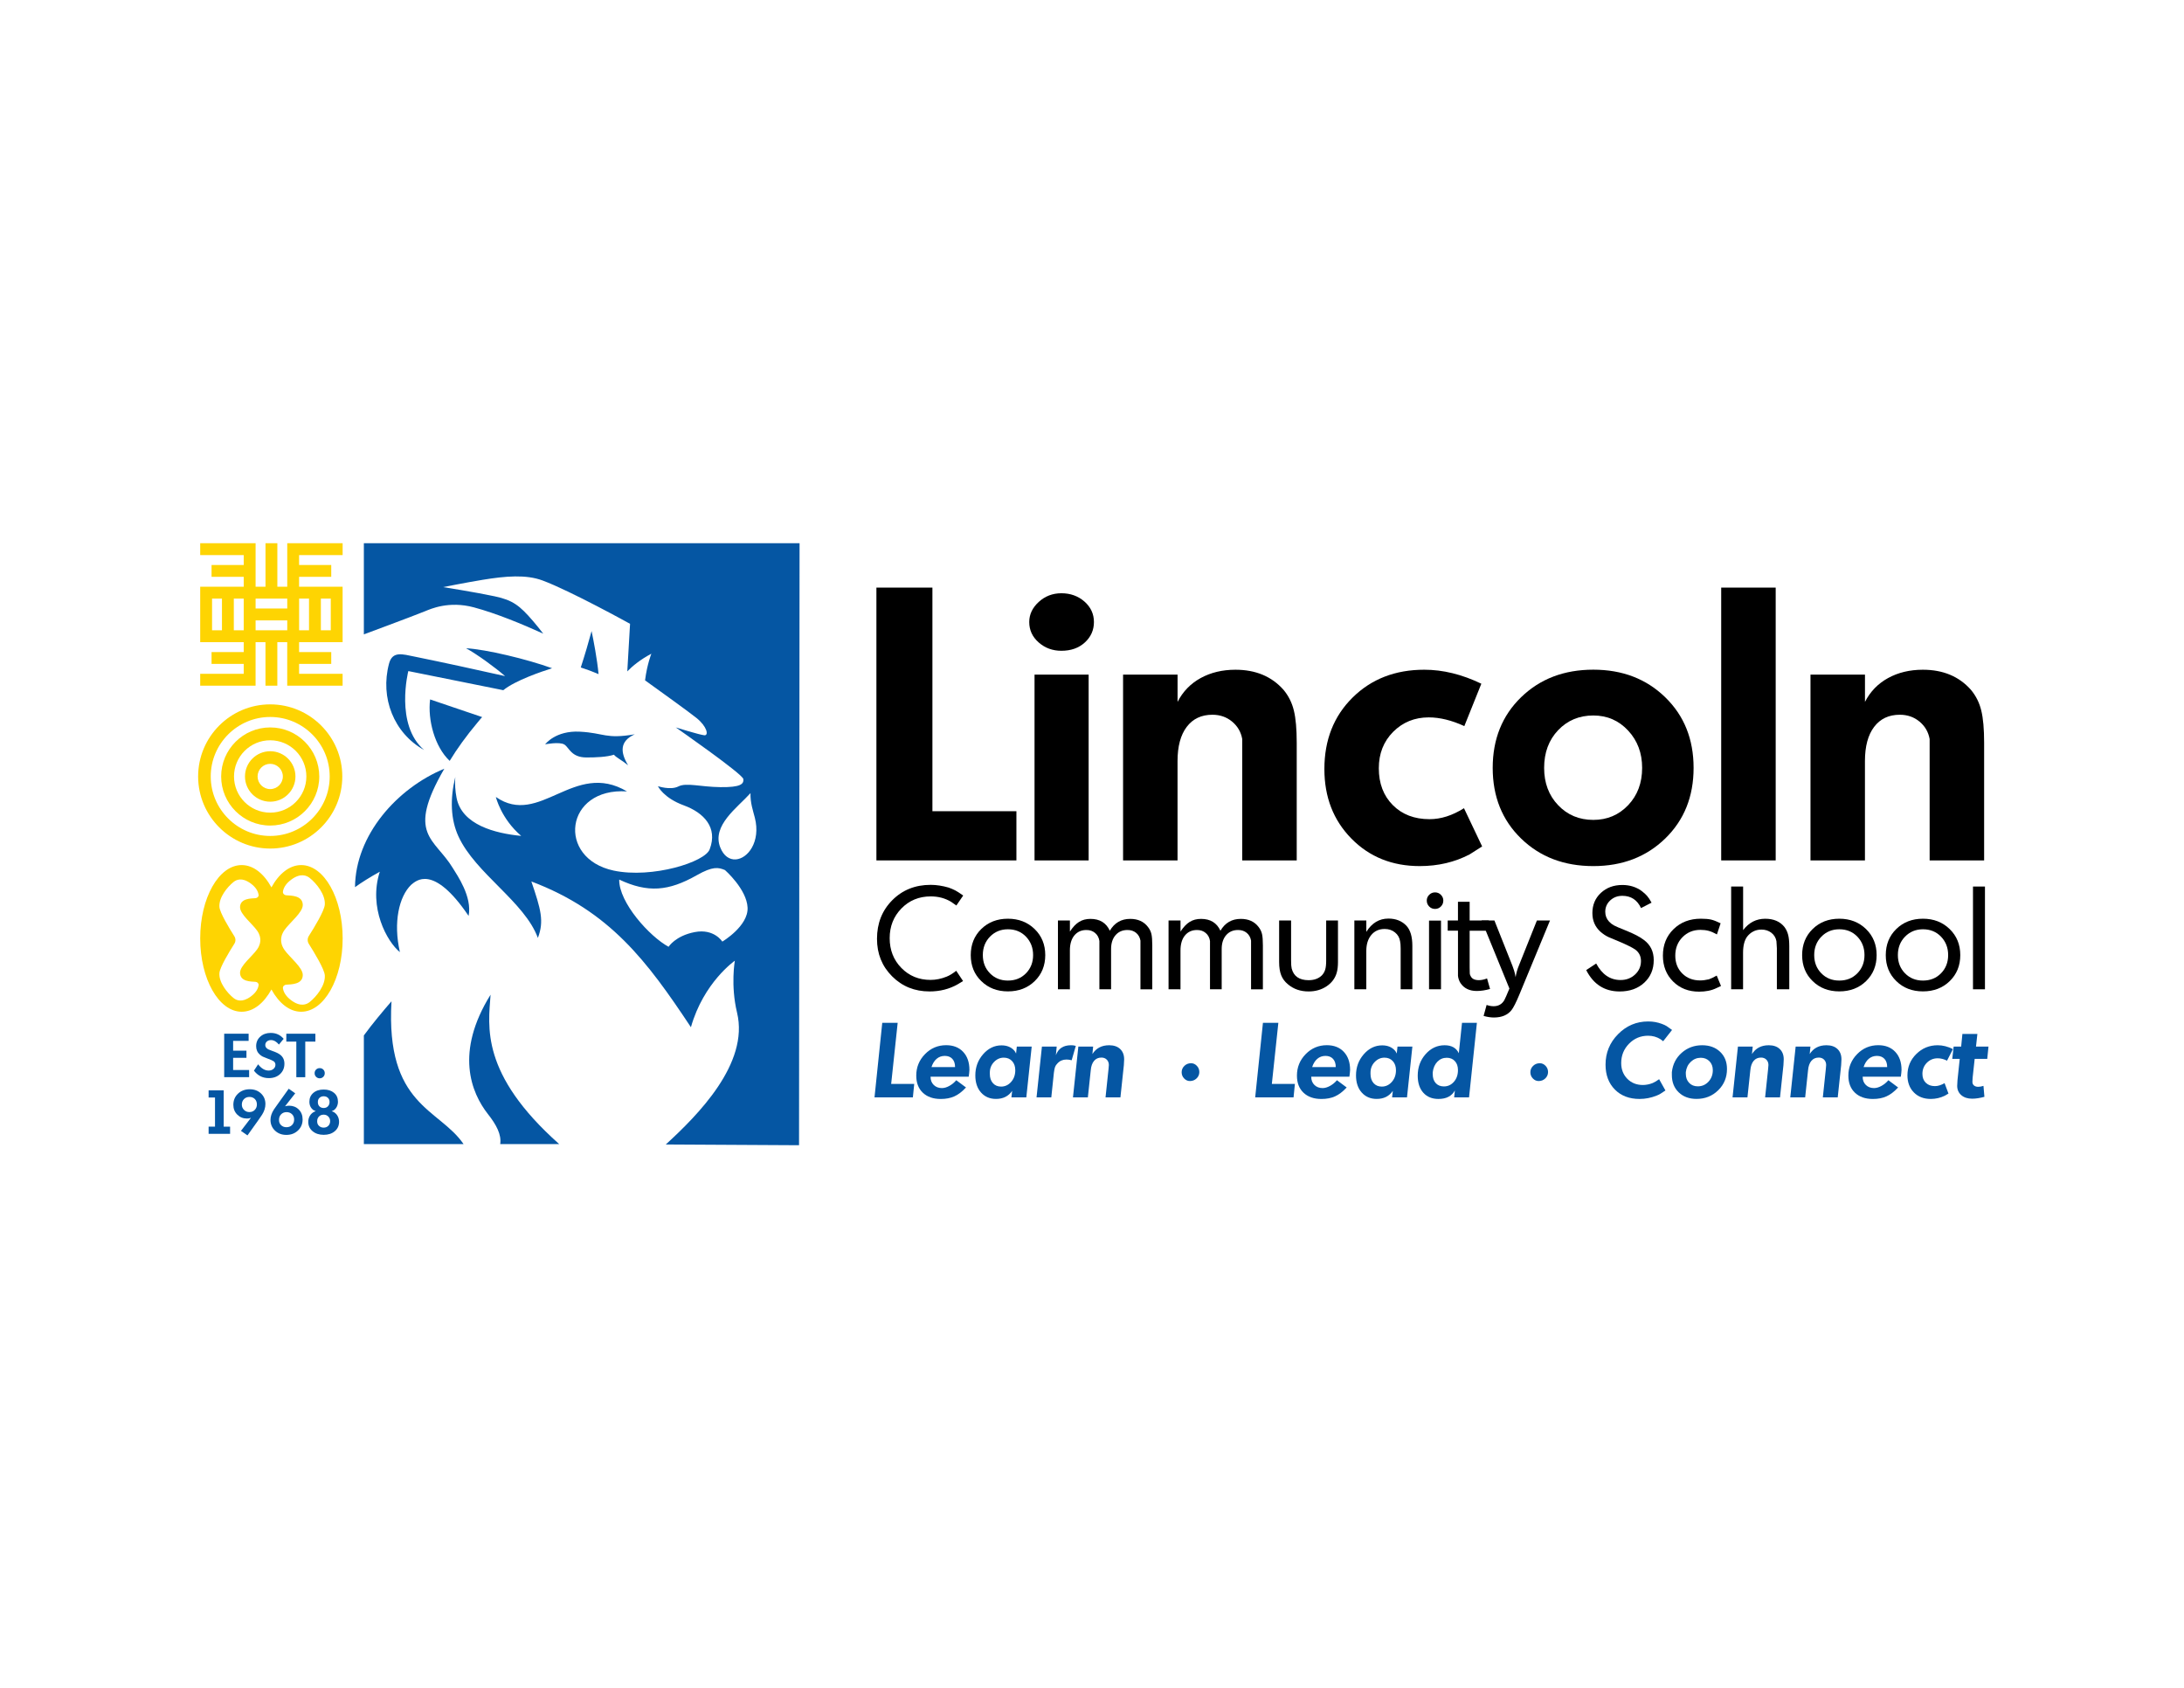 <?xml version="1.0" encoding="utf-8"?>
<!-- Generator: Adobe Illustrator 26.3.1, SVG Export Plug-In . SVG Version: 6.00 Build 0)  -->
<svg version="1.1" id="Layer_1" xmlns="http://www.w3.org/2000/svg" xmlns:xlink="http://www.w3.org/1999/xlink" x="0px" y="0px"
	 viewBox="0 0 792 612" style="enable-background:new 0 0 792 612;" xml:space="preserve">
<style type="text/css">
	.st0{fill:#0556A3;}
	.st1{fill:#FED402;}
</style>
<g>
	<g>
		<g>
			<g>
				<g>
					<path class="st0" d="M141.08,240.61c-3.31,12.41,1.75,25.24,12.7,31.32c-10.66-9.16-5.71-28.6-5.71-28.6l34.44,6.93
						c4.39-3.57,14.06-6.82,17.7-7.96c-9.02-3.28-23.99-6.86-31.2-7.25c4.13,2.27,10.61,7.01,14.15,10.1
						c-10.91-2.44-21.84-4.83-32.78-7.06C145.94,237.19,142.32,235.97,141.08,240.61z"/>
					<path class="st0" d="M197.69,269.89c0,0,5.23-1.03,6.98,0.08c1.74,1.11,2.46,4.68,8.01,4.68c3.43,0,7.35-0.15,9.97-1
						c0.69,0.96,2.79,1.92,5.12,3.83c-2.78-4.6-3.18-8.7,2.42-11.23c-10.62,1.82-11.02-0.48-19.9-0.95
						C201.42,264.82,197.69,269.89,197.69,269.89z"/>
					<path class="st0" d="M163.07,275.89c2.69-4.43,6.03-9.06,10.09-13.9c1-1.28,1.69-1.98,1.69-1.98l-18.88-6.4
						C155.05,260.95,157.62,270.78,163.07,275.89z"/>
					<path class="st0" d="M210.61,242.02c2.15,0.69,4.29,1.49,6.45,2.41c-0.52-5.51-1.82-12.21-2.53-15.61
						C213.53,232.59,212.01,237.74,210.61,242.02z"/>
				</g>
			</g>
		</g>
		<g>
			<path class="st1" d="M124.25,201.27v-4.3h-15.78h-4.3v4.3v11.48h-3.59v-15.78h-4.3v15.78h-3.59v-11.48v-4.3h-4.3H72.6v4.3h15.78
				v3.59H76.72v4.3h11.66v3.59H72.6v20.09h15.78v3.59H76.72v4.3h11.66v3.59H72.6v4.3h15.78h4.3v-4.3v-11.48h3.59v15.78h4.3v-15.78
				h3.59v11.48v4.3h4.3h15.78v-4.3h-15.78v-3.59h11.66v-4.3h-11.66v-3.59h15.78v-20.09h-15.78v-3.59h11.66v-4.3h-11.66v-3.59H124.25
				z M104.17,217.06v3.59H92.69v-3.59H104.17z M80.49,228.54H76.9v-11.48h3.59V228.54z M84.79,228.54v-11.48h3.59v11.48H84.79z
				 M100.58,228.54h-7.89v-3.59h11.48v3.59H100.58z M116.36,217.06h3.59v11.48h-3.59V217.06z M112.06,217.06v11.48h-3.59v-11.48
				H112.06z"/>
			<g>
				<path class="st1" d="M97.99,272.39c-5.04,0-9.15,4.1-9.15,9.15c0,5.04,4.1,9.15,9.15,9.15c5.04,0,9.15-4.1,9.15-9.15
					C107.14,276.5,103.03,272.39,97.99,272.39z M102.57,281.54c0,2.53-2.06,4.58-4.58,4.58s-4.58-2.06-4.58-4.58
					c0-2.53,2.06-4.58,4.58-4.58S102.57,279.02,102.57,281.54z"/>
				<path class="st1" d="M97.99,263.76c-9.81,0-17.79,7.98-17.79,17.79c0,9.81,7.98,17.79,17.79,17.79s17.79-7.98,17.79-17.79
					C115.77,271.73,107.79,263.76,97.99,263.76z M111.1,281.54c0,7.23-5.88,13.12-13.12,13.12s-13.12-5.88-13.12-13.12
					c0-7.23,5.88-13.12,13.12-13.12S111.1,274.31,111.1,281.54z"/>
				<path class="st1" d="M97.99,255.4c-14.41,0-26.14,11.73-26.14,26.14c0,14.41,11.73,26.14,26.14,26.14s26.14-11.73,26.14-26.14
					C124.13,267.13,112.4,255.4,97.99,255.4z M119.56,281.54c0,11.89-9.68,21.57-21.57,21.57s-21.57-9.68-21.57-21.57
					c0-11.89,9.68-21.57,21.57-21.57S119.56,269.65,119.56,281.54z"/>
			</g>
			<g>
				<path class="st1" d="M109.22,313.67c-4.23,0-8.06,3.11-10.79,8.08c-2.73-4.98-6.56-8.08-10.79-8.08
					c-8.31,0-15.04,11.91-15.04,26.59c0,14.68,6.73,26.59,15.04,26.59c4.24,0,8.05-3.1,10.79-8.07c2.74,4.97,6.55,8.07,10.79,8.07
					c8.31,0,15.04-11.91,15.04-26.59C124.25,325.58,117.52,313.67,109.22,313.67z M92.65,356.01c0.69,0.05,1.19,0.57,1.13,1.17
					c-0.12,1.02-0.7,2.59-2.87,4.17c-3.15,2.31-5.2,1.34-6.19,0.55c-2.33-1.87-5.39-5.67-5.15-9.05c0.13-2.09,3.52-7.67,5.4-10.63
					c0.55-0.86,0.55-1.89,0-2.76c-1.87-2.94-5.26-8.54-5.4-10.63c-0.24-3.39,2.82-7.19,5.15-9.05c0.99-0.79,3.04-1.76,6.19,0.55
					c2.16,1.58,2.74,3.16,2.87,4.17c0.06,0.59-0.43,1.11-1.13,1.17c-1.65,0.12-5.55,0.04-5.6,3.25c-0.04,2.59,4.43,5.99,6.21,8.55
					c1.02,1.45,1.16,2.71,1.14,3.37c0.02,0.66-0.12,1.92-1.14,3.37c-1.78,2.56-6.26,5.96-6.21,8.55
					C87.1,355.98,91,355.89,92.65,356.01z M112.29,363.34c-1.06,0.84-3.25,1.88-6.62-0.59c-2.31-1.69-2.93-3.37-3.07-4.46
					c-0.07-0.63,0.46-1.19,1.21-1.25c1.76-0.13,5.93-0.04,5.99-3.48c0.04-2.77-4.74-6.4-6.64-9.13c-1.08-1.55-1.24-2.89-1.22-3.6
					c-0.02-0.71,0.13-2.05,1.22-3.6c1.9-2.73,6.68-6.37,6.64-9.13c-0.06-3.44-4.23-3.34-5.99-3.48c-0.74-0.06-1.27-0.61-1.21-1.25
					c0.13-1.09,0.75-2.77,3.07-4.46c3.36-2.47,5.55-1.43,6.62-0.59c2.49,1.99,5.75,6.06,5.5,9.67c-0.14,2.23-3.76,8.21-5.77,11.35
					c-0.59,0.93-0.59,2.03,0,2.95c2,3.16,5.62,9.13,5.77,11.35C118.04,357.29,114.78,361.35,112.29,363.34z"/>
			</g>
		</g>
		<path class="st0" d="M161.13,278.73c-17.23,7.12-32.24,24.11-32.39,42.95c2.34-1.68,5.29-3.55,8.99-5.6
			c-4.21,13.02,2.65,25.44,7.29,29.15c-2.47-10.76-0.32-20.17,4.09-24.42c1.65-1.29,7.88-7.82,20.82,11.29
			c1.39-6.94-4.18-14.8-5.71-17.33C157.58,303.79,147.17,302.79,161.13,278.73z"/>
		<path class="st0" d="M131.95,196.97v33.05c0,0,17.6-6.52,22.21-8.4c2.06-0.84,8.61-3.81,17.64-1.41
			c8.13,2.17,17.65,6.12,25.2,9.55c-1.26-1.64-2.51-3.19-3.72-4.6c-4.85-5.62-7.31-7.54-13.88-8.94c-7.3-1.55-18.72-3.34-18.72-3.34
			s8.38-1.67,14.37-2.65c8.36-1.37,15.74-1.97,21.68,0.24c10.22,3.8,31.75,15.72,31.75,15.72l-1,17.25
			c1.83-1.89,4.65-4.25,8.73-6.41c0,0-1.54,3.75-2.29,9.66c5.75,4.13,16,11.51,18.67,13.66c3.78,3.03,4.55,6.42,2.8,6.25
			c-1.75-0.17-10.33-2.84-10.33-2.84s24.33,16.93,24.51,18.73c0.18,1.8-0.96,3.01-8.32,2.92c-7.35-0.09-12.34-1.72-15.23-0.26
			c-2.89,1.46-7.44-0.09-7.44-0.09s1.99,4.25,9.37,6.95c7.38,2.7,12.36,8.09,9.44,15.84c-1.46,4.69-20.92,10.78-34.85,7.82
			c-20.81-4.43-17.72-30.2,4.82-28.71c-19.21-11.42-31.6,13.08-47.54,2.02c0,0,1.86,7.86,9.19,14.11
			c-9.49-0.91-21.51-4.01-23.44-13.78c-0.52-2.63-0.64-5.16-0.47-7.57c-1.95,8.03-1.67,15.39,1.14,21.51
			c6.17,13.46,24.03,23.75,28.81,36.83c2.33-6.11,1.08-10.35-2.36-20.47c28.43,10.76,41.9,28.79,57.86,52.85
			c4.61-16.28,15.93-24.12,15.93-24.12s-1.6,8.9,0.8,18.84c4.45,18.46-14.24,37.16-25.84,47.8l48.32,0.27l0.19-218.28H131.95z
			 M261.94,341.42c0,0-2.98-4.81-10.01-3.45c-7.03,1.36-9.48,5.33-9.48,5.33c-6.88-3.72-18.04-16.06-17.9-24.37
			c10.4,4.88,17.9,4.23,28.17-1.6c5.75-3.26,7.79-2.86,10.18-1.85c0,0,7.88,6.9,8.2,13.6C271.43,335.78,261.94,341.42,261.94,341.42
			z M272.68,307.32c-2.91,5.17-8.98,6.31-11.49-0.06c-3.13-7.93,6.2-14.38,10.97-19.68c-0.1,3.53,0.89,6.24,1.57,8.91
			C274.85,300.87,274.19,304.64,272.68,307.32z"/>
		<g>
			<path class="st0" d="M81.3,390.59v-15.77h8.86v2.6h-5.62v3.54h4.83v2.6h-4.83v4.42h5.8v2.6H81.3z"/>
			<path class="st0" d="M92.09,388.21l1.51-2.3c1.18,1.52,2.45,2.27,3.82,2.27c0.7,0,1.28-0.2,1.75-0.6c0.47-0.4,0.71-0.9,0.71-1.5
				c0-0.54-0.21-0.96-0.63-1.27c-0.36-0.25-1.11-0.57-2.22-0.98c-0.84-0.31-1.43-0.55-1.77-0.72c-0.33-0.17-0.68-0.41-1.02-0.7
				c-0.9-0.79-1.35-1.81-1.35-3.08c0-1.4,0.49-2.55,1.49-3.45c0.99-0.9,2.26-1.35,3.8-1.35c1.92,0,3.48,0.72,4.68,2.14l-1.71,2.08
				c-0.9-1.08-1.87-1.62-2.9-1.62c-0.58,0-1.07,0.17-1.46,0.5c-0.39,0.34-0.59,0.76-0.59,1.29c0,0.45,0.17,0.83,0.5,1.14
				c0.2,0.19,0.42,0.34,0.66,0.46c0.23,0.12,0.71,0.3,1.43,0.56c0.72,0.26,1.29,0.48,1.72,0.69c0.42,0.2,0.8,0.44,1.14,0.7
				c0.99,0.79,1.49,1.86,1.49,3.23c0,1.53-0.53,2.78-1.58,3.76c-1.05,0.97-2.41,1.46-4.07,1.46
				C95.25,390.92,93.46,390.01,92.09,388.21z"/>
			<path class="st0" d="M103.83,377.68v-2.86h10.54v2.86h-3.67v12.91h-3.24v-12.91H103.83z"/>
			<path class="st0" d="M114.09,389.13c0-0.53,0.18-0.96,0.53-1.31c0.35-0.35,0.79-0.52,1.31-0.52c0.53,0,0.96,0.17,1.31,0.52
				c0.35,0.35,0.53,0.79,0.53,1.31c0,0.52-0.18,0.97-0.54,1.32c-0.36,0.36-0.79,0.54-1.3,0.54c-0.51,0-0.94-0.18-1.3-0.54
				C114.27,390.09,114.09,389.65,114.09,389.13z"/>
		</g>
		<g>
			<path class="st0" d="M75.65,411.11v-2.6h2.32v-10.56h-2.32v-2.6h5.47v13.17h2.32v2.6H75.65z"/>
			<path class="st0" d="M91.01,405.31c-0.32,0.1-0.57,0.17-0.76,0.21c-0.18,0.04-0.42,0.05-0.71,0.05c-1.39,0-2.55-0.47-3.5-1.42
				c-0.95-0.95-1.42-2.13-1.42-3.54c0-1.63,0.56-2.98,1.68-4.05c1.12-1.06,2.54-1.6,4.26-1.6c1.65,0,3.01,0.5,4.08,1.51
				c1.07,1.01,1.61,2.29,1.61,3.85c0,1.3-0.4,2.58-1.2,3.85l-1.18,1.73l-4.13,5.79l-2.36-1.64L91.01,405.31z M90.48,397.74
				c-0.82,0-1.48,0.26-2,0.78c-0.52,0.52-0.78,1.19-0.78,2c0,0.76,0.26,1.4,0.79,1.92s1.17,0.79,1.95,0.79
				c0.79,0,1.44-0.26,1.95-0.79c0.51-0.53,0.77-1.18,0.77-1.97c0-0.8-0.25-1.46-0.74-1.97C91.91,398,91.27,397.74,90.48,397.74z"/>
			<path class="st0" d="M103.37,401.13c0.34-0.09,0.6-0.15,0.81-0.17s0.43-0.04,0.68-0.04c1.41,0,2.58,0.47,3.5,1.4
				s1.38,2.13,1.38,3.59c0,1.6-0.56,2.94-1.68,4c-1.12,1.06-2.53,1.6-4.22,1.6c-1.65,0-3.02-0.52-4.11-1.55
				c-1.09-1.04-1.64-2.33-1.64-3.89c0-1.23,0.41-2.49,1.25-3.79l1.36-1.93l4-5.58l2.36,1.66L103.37,401.13z M101.18,406.03v0.11
				c0,0.76,0.26,1.38,0.77,1.86c0.51,0.48,1.15,0.72,1.92,0.72c0.83,0,1.51-0.26,2.02-0.78c0.52-0.52,0.78-1.19,0.78-2
				c0-0.79-0.26-1.43-0.78-1.94c-0.52-0.5-1.18-0.75-1.98-0.75c-0.79,0-1.44,0.26-1.96,0.78
				C101.44,404.55,101.18,405.22,101.18,406.03z"/>
			<path class="st0" d="M114.5,402.9c-0.38-0.15-0.65-0.27-0.81-0.37c-0.99-0.71-1.49-1.73-1.49-3.06c0-1.31,0.47-2.38,1.42-3.19
				c0.95-0.82,2.2-1.22,3.76-1.22c1.56,0,2.81,0.4,3.76,1.2c0.95,0.8,1.42,1.87,1.42,3.22c0,0.63-0.13,1.21-0.39,1.75
				c-0.26,0.54-0.63,0.98-1.09,1.31c-0.09,0.06-0.23,0.13-0.44,0.22c-0.1,0.04-0.23,0.09-0.37,0.15c0.17,0.07,0.36,0.15,0.56,0.22
				c0.2,0.07,0.39,0.19,0.58,0.35c0.48,0.35,0.86,0.82,1.14,1.41c0.28,0.59,0.41,1.21,0.41,1.87c0,1.4-0.52,2.54-1.55,3.41
				c-1.04,0.88-2.38,1.31-4.02,1.31c-1.63,0-2.98-0.44-4.03-1.31c-1.05-0.87-1.57-2.01-1.57-3.41c0-0.66,0.14-1.27,0.41-1.85
				s0.66-1.05,1.16-1.43C113.6,403.28,113.97,403.09,114.5,402.9z M115.02,406.52v0.13c0,0.64,0.22,1.17,0.67,1.59
				c0.45,0.42,1.01,0.63,1.68,0.63c0.69,0,1.25-0.22,1.69-0.66c0.44-0.44,0.66-1,0.66-1.69c0-0.67-0.22-1.23-0.67-1.68
				c-0.45-0.45-1.01-0.67-1.68-0.67c-0.69,0-1.25,0.22-1.69,0.66C115.24,405.27,115.02,405.83,115.02,406.52z M115.27,399.56v0.13
				c0,0.61,0.2,1.11,0.59,1.49s0.9,0.57,1.53,0.57c0.63,0,1.14-0.2,1.53-0.61c0.39-0.41,0.59-0.93,0.59-1.58
				c0-0.61-0.2-1.11-0.59-1.49c-0.39-0.38-0.9-0.57-1.53-0.57c-0.63,0-1.14,0.19-1.53,0.57
				C115.46,398.45,115.27,398.94,115.27,399.56z"/>
		</g>
		<path class="st0" d="M177.9,360.67c-12.99,20.87-7.07,35.52-0.92,43.34c3.05,3.87,4.91,7.39,4.42,10.82h21.37
			C174.12,389.34,177.08,372.18,177.9,360.67z"/>
		<path class="st0" d="M131.95,375.44v39.39h36.15c-8.91-13-28.3-13.84-26.13-51.77C138.89,366.61,134.95,371.32,131.95,375.44z"/>
	</g>
	<g>
		<g>
			<g>
				<path class="st0" d="M317.13,397.9l2.81-27.04h5.59l-2.36,22.16h8.36l-0.49,4.88H317.13z"/>
				<path class="st0" d="M351.29,390.4h-13.84c0,1.25,0.39,2.25,1.16,3c0.77,0.75,1.76,1.13,2.96,1.13c0.85,0,1.75-0.26,2.7-0.79
					c0.95-0.53,1.79-1.21,2.51-2.06l3.53,2.63l-0.08,0.08c-1.38,1.48-2.76,2.53-4.16,3.15c-1.4,0.63-3.04,0.94-4.91,0.94
					c-2.75,0-4.92-0.76-6.51-2.27c-1.59-1.51-2.38-3.58-2.38-6.21c0-3.02,1.06-5.62,3.17-7.78c2.11-2.16,4.67-3.24,7.67-3.24
					c2.6,0,4.66,0.81,6.17,2.42c1.51,1.61,2.27,3.79,2.27,6.55c0,0.32-0.03,0.71-0.09,1.14C351.4,389.51,351.34,389.95,351.29,390.4
					z M342.63,382.86c-1.15,0-2.14,0.35-2.96,1.05c-0.83,0.7-1.45,1.7-1.88,3h8.55c0-1.28-0.33-2.27-0.99-2.98
					C344.69,383.22,343.78,382.86,342.63,382.86z"/>
				<path class="st0" d="M368.47,382l0.26-2.51h5.4l-1.95,18.41h-5.4l0.26-2.36c-1.33,1.95-3.28,2.92-5.85,2.92
					c-2.25,0-4.06-0.78-5.44-2.33c-1.38-1.55-2.06-3.62-2.06-6.2c0-2.96,0.94-5.51,2.81-7.66c1.88-2.15,4.1-3.23,6.68-3.23
					c1.98,0,3.53,0.64,4.65,1.91C368.01,381.15,368.22,381.5,368.47,382z M364.01,383.5c-1.35,0-2.53,0.52-3.54,1.57
					c-1.01,1.05-1.52,2.34-1.52,3.87v0.45c0,1.39,0.37,2.5,1.11,3.34c0.74,0.84,1.73,1.26,2.98,1.26c1.42,0,2.64-0.57,3.64-1.7
					c1-1.13,1.5-2.54,1.5-4.23c0-1.36-0.38-2.46-1.14-3.3C366.26,383.92,365.26,383.5,364.01,383.5z"/>
				<path class="st0" d="M375.89,397.9l1.95-18.41h5.36l-0.3,3.11c0.87-2.4,2.7-3.6,5.47-3.6c0.35,0,0.64,0.01,0.86,0.04
					c0.22,0.02,0.53,0.09,0.9,0.19l-1.5,5.21c-0.7-0.18-1.33-0.26-1.88-0.26c-1.33,0-2.41,0.46-3.26,1.39
					c-0.43,0.43-0.72,0.85-0.88,1.28c-0.16,0.43-0.31,1.13-0.43,2.1l-0.94,8.96H375.89z"/>
				<path class="st0" d="M389.1,397.9l1.95-18.41h5.36l-0.26,2.7c1.33-2.12,3.35-3.19,6.08-3.19c1.7,0,3.03,0.46,3.99,1.37
					s1.44,2.16,1.44,3.73l-0.11,2.14l-1.24,11.66h-5.4l1.09-10.34l0.11-1.39c0-0.8-0.25-1.45-0.75-1.95
					c-0.5-0.5-1.15-0.75-1.95-0.75c-1.1,0-1.99,0.4-2.66,1.19s-1.07,1.92-1.2,3.4l-1.05,9.85H389.1z"/>
				<path class="st0" d="M428.51,388.79c0-0.9,0.33-1.67,0.99-2.31c0.66-0.64,1.47-0.96,2.42-0.96c0.8,0,1.5,0.31,2.1,0.94
					c0.6,0.63,0.9,1.38,0.9,2.25c0,0.9-0.33,1.67-0.99,2.31c-0.66,0.64-1.47,0.96-2.42,0.96c-0.8,0-1.5-0.31-2.1-0.94
					C428.81,390.42,428.51,389.66,428.51,388.79z"/>
				<path class="st0" d="M455.18,397.9l2.81-27.04h5.59l-2.36,22.16h8.36l-0.49,4.88H455.18z"/>
				<path class="st0" d="M489.34,390.4H475.5c0,1.25,0.39,2.25,1.16,3c0.77,0.75,1.76,1.13,2.96,1.13c0.85,0,1.75-0.26,2.7-0.79
					c0.95-0.53,1.79-1.21,2.51-2.06l3.53,2.63l-0.08,0.08c-1.38,1.48-2.76,2.53-4.16,3.15c-1.4,0.63-3.04,0.94-4.91,0.94
					c-2.75,0-4.92-0.76-6.51-2.27c-1.59-1.51-2.38-3.58-2.38-6.21c0-3.02,1.06-5.62,3.17-7.78c2.11-2.16,4.67-3.24,7.67-3.24
					c2.6,0,4.66,0.81,6.17,2.42c1.51,1.61,2.27,3.79,2.27,6.55c0,0.32-0.03,0.71-0.09,1.14
					C489.45,389.51,489.39,389.95,489.34,390.4z M480.68,382.86c-1.15,0-2.14,0.35-2.96,1.05c-0.83,0.7-1.45,1.7-1.88,3h8.55
					c0-1.28-0.33-2.27-0.99-2.98C482.74,383.22,481.83,382.86,480.68,382.86z"/>
				<path class="st0" d="M506.52,382l0.26-2.51h5.4l-1.95,18.41h-5.4l0.26-2.36c-1.33,1.95-3.28,2.92-5.85,2.92
					c-2.25,0-4.06-0.78-5.44-2.33c-1.38-1.55-2.06-3.62-2.06-6.2c0-2.96,0.94-5.51,2.81-7.66c1.88-2.15,4.1-3.23,6.68-3.23
					c1.98,0,3.53,0.64,4.65,1.91C506.06,381.15,506.27,381.5,506.52,382z M502.06,383.5c-1.35,0-2.53,0.52-3.54,1.57
					c-1.01,1.05-1.52,2.34-1.52,3.87v0.45c0,1.39,0.37,2.5,1.11,3.34c0.74,0.84,1.73,1.26,2.98,1.26c1.42,0,2.64-0.57,3.64-1.7
					c1-1.13,1.5-2.54,1.5-4.23c0-1.36-0.38-2.46-1.14-3.3C504.31,383.92,503.31,383.5,502.06,383.5z"/>
				<path class="st0" d="M529.02,381.89l1.16-11.03h5.4l-2.85,27.04h-5.4l0.26-2.51c-1.12,2.05-3.11,3.08-5.96,3.08
					c-2.3,0-4.13-0.75-5.48-2.25c-1.35-1.5-2.03-3.56-2.03-6.19c0-3.05,0.95-5.65,2.85-7.8c1.9-2.15,4.2-3.23,6.9-3.23
					C526.38,379,528.1,379.96,529.02,381.89z M524.65,383.54c-1.36,0-2.5,0.49-3.43,1.46c-0.93,0.97-1.48,2.25-1.66,3.83v0.64
					c0,1.38,0.36,2.46,1.09,3.26c0.73,0.8,1.71,1.2,2.96,1.2c1.45,0,2.66-0.56,3.64-1.69c0.98-1.12,1.46-2.54,1.46-4.24
					c0-1.35-0.37-2.43-1.11-3.24C526.87,383.95,525.88,383.54,524.65,383.54z"/>
				<path class="st0" d="M554.97,388.79c0-0.9,0.33-1.67,0.99-2.31c0.66-0.64,1.47-0.96,2.42-0.96c0.8,0,1.5,0.31,2.1,0.94
					s0.9,1.38,0.9,2.25c0,0.9-0.33,1.67-0.99,2.31c-0.66,0.64-1.47,0.96-2.42,0.96c-0.8,0-1.5-0.31-2.1-0.94
					C555.27,390.42,554.97,389.66,554.97,388.79z"/>
				<path class="st0" d="M606.35,373.45l-3.22,4.09l-1.01-0.75c-1.32-0.82-2.81-1.24-4.46-1.24c-2.73,0-5.03,0.97-6.92,2.9
					c-1.89,1.93-2.83,4.27-2.83,7.02c0,2.3,0.74,4.19,2.21,5.69c1.48,1.5,3.36,2.25,5.66,2.25c0.55,0,1.13-0.06,1.74-0.18
					c0.61-0.12,1.21-0.29,1.78-0.52c0.7-0.29,1.49-0.76,2.36-1.4l2.29,4.09c-0.78,0.53-1.38,0.92-1.8,1.18
					c-0.43,0.26-0.9,0.49-1.43,0.69c-2,0.8-4.05,1.2-6.15,1.2c-3.73,0-6.71-1.14-8.96-3.41c-2.25-2.27-3.38-5.28-3.38-9.03
					c0-4.29,1.51-7.98,4.54-11.05c3.03-3.07,6.66-4.61,10.91-4.61c0.92,0,1.79,0.07,2.59,0.22c0.8,0.15,1.58,0.36,2.33,0.64
					c0.75,0.28,1.34,0.54,1.76,0.81C604.79,372.31,605.45,372.78,606.35,373.45z"/>
				<path class="st0" d="M606.28,388.73c0.32-2.84,1.52-5.18,3.58-7c2.06-1.82,4.53-2.73,7.41-2.73c2.68,0,4.84,0.79,6.51,2.38
					s2.49,3.66,2.49,6.23c0,3.07-1.07,5.65-3.2,7.73c-2.13,2.08-4.75,3.12-7.84,3.12c-2.67,0-4.83-0.8-6.48-2.39
					c-1.65-1.6-2.47-3.68-2.47-6.25V388.73z M616.76,383.54c-1.38,0-2.58,0.49-3.61,1.46c-1.03,0.97-1.63,2.22-1.81,3.74v0.64
					c0,1.32,0.4,2.4,1.2,3.25c0.8,0.85,1.85,1.27,3.15,1.27c1.52,0,2.81-0.56,3.86-1.68s1.58-2.52,1.58-4.19
					c0-1.32-0.41-2.4-1.22-3.23C619.09,383.96,618.04,383.54,616.76,383.54z"/>
				<path class="st0" d="M628.29,397.9l1.95-18.41h5.36l-0.26,2.7c1.33-2.12,3.35-3.19,6.08-3.19c1.7,0,3.03,0.46,3.99,1.37
					c0.96,0.91,1.44,2.16,1.44,3.73l-0.11,2.14l-1.24,11.66h-5.4l1.09-10.34l0.11-1.39c0-0.8-0.25-1.45-0.75-1.95
					c-0.5-0.5-1.15-0.75-1.95-0.75c-1.1,0-1.99,0.4-2.66,1.19c-0.67,0.79-1.07,1.92-1.2,3.4l-1.05,9.85H628.29z"/>
				<path class="st0" d="M649.22,397.9l1.95-18.41h5.36l-0.26,2.7c1.33-2.12,3.35-3.19,6.08-3.19c1.7,0,3.03,0.46,3.99,1.37
					s1.44,2.16,1.44,3.73l-0.11,2.14l-1.24,11.66h-5.4l1.09-10.34l0.11-1.39c0-0.8-0.25-1.45-0.75-1.95
					c-0.5-0.5-1.15-0.75-1.95-0.75c-1.1,0-1.99,0.4-2.66,1.19s-1.07,1.92-1.2,3.4l-1.05,9.85H649.22z"/>
				<path class="st0" d="M689.31,390.4h-13.84c0,1.25,0.39,2.25,1.16,3c0.77,0.75,1.76,1.13,2.96,1.13c0.85,0,1.75-0.26,2.7-0.79
					c0.95-0.53,1.79-1.21,2.51-2.06l3.53,2.63l-0.08,0.08c-1.38,1.48-2.76,2.53-4.16,3.15c-1.4,0.63-3.04,0.94-4.91,0.94
					c-2.75,0-4.92-0.76-6.51-2.27c-1.59-1.51-2.38-3.58-2.38-6.21c0-3.02,1.06-5.62,3.17-7.78c2.11-2.16,4.67-3.24,7.67-3.24
					c2.6,0,4.66,0.81,6.17,2.42c1.51,1.61,2.27,3.79,2.27,6.55c0,0.32-0.03,0.71-0.09,1.14
					C689.42,389.51,689.36,389.95,689.31,390.4z M680.65,382.86c-1.15,0-2.14,0.35-2.96,1.05c-0.83,0.7-1.45,1.7-1.88,3h8.55
					c0-1.28-0.33-2.27-0.99-2.98C682.7,383.22,681.8,382.86,680.65,382.86z"/>
				<path class="st0" d="M708.21,380.39l-2.14,4.2c-1.15-0.57-2.27-0.86-3.38-0.86c-1.57,0-2.89,0.55-3.96,1.64
					c-1.06,1.09-1.59,2.43-1.59,4.01c0,1.35,0.41,2.43,1.24,3.24c0.82,0.8,1.92,1.2,3.3,1.2c1.1,0,2.26-0.36,3.49-1.09l1.42,3.79
					l-1.35,0.79c-1.6,0.77-3.29,1.16-5.06,1.16c-2.55,0-4.6-0.79-6.15-2.37c-1.55-1.58-2.32-3.65-2.32-6.2
					c0-3.03,1.07-5.61,3.21-7.72c2.14-2.12,4.73-3.18,7.78-3.18C704.5,379,706.34,379.46,708.21,380.39z"/>
				<path class="st0" d="M707.96,383.95l0.51-4.46l2.72,0l0.45-4.58h5.43l-0.5,4.57l4.53,0l-0.45,4.46l-4.56,0l-0.74,6.83l-0.08,1.5
					c0,0.55,0.19,0.99,0.56,1.31c0.38,0.32,0.89,0.49,1.54,0.49c0.53,0,1.16-0.11,1.91-0.34l0.34,3.97
					c-1.65,0.45-3.13,0.68-4.43,0.68c-1.65,0-2.97-0.43-3.96-1.29c-0.99-0.86-1.48-1.99-1.48-3.39l0.11-2.03l0.81-7.73
					L707.96,383.95z"/>
			</g>
		</g>
		<g>
			<path d="M317.82,311.98v-98.92h20.31v81.08h30.46v17.84H317.82z"/>
			<path d="M373.24,225.54c0-2.74,1.14-5.17,3.43-7.27c2.29-2.1,5.03-3.16,8.23-3.16c3.29,0,6.08,1.01,8.37,3.02
				c2.28,2.01,3.43,4.48,3.43,7.41c0,2.93-1.1,5.4-3.29,7.41c-2.19,2.01-5.03,3.02-8.51,3.02c-3.2,0-5.95-1.01-8.23-3.02
				C374.38,230.94,373.24,228.47,373.24,225.54z M375.16,311.98v-67.36h19.62v67.36H375.16z"/>
			<path d="M407.27,311.98v-67.36h19.76v9.88c1.92-3.75,4.71-6.63,8.37-8.64c3.66-2.01,7.87-3.02,12.62-3.02
				c7.32,0,13.12,2.42,17.42,7.27c1.83,2.19,3.09,4.71,3.77,7.55c0.69,2.84,1.03,6.72,1.03,11.66v42.67h-19.76v-37.83v-6.19
				c-0.46-2.57-1.69-4.68-3.68-6.33c-1.99-1.65-4.37-2.48-7.15-2.48c-3.98,0-7.08,1.47-9.3,4.4c-2.22,2.93-3.33,7.06-3.33,12.38
				v36.04H407.27z"/>
			<path d="M537.19,247.91l-6.17,15.37c-4.58-2.1-8.87-3.16-12.9-3.16c-5.12,0-9.42,1.75-12.9,5.23c-3.48,3.49-5.21,7.9-5.21,13.22
				c0,5.51,1.69,9.96,5.08,13.36c3.38,3.4,7.82,5.1,13.31,5.1c4.12,0,8.28-1.32,12.49-3.98l6.59,13.86l-4.53,2.88
				c-5.4,2.83-11.43,4.25-18.11,4.25c-9.97,0-18.23-3.32-24.76-9.96c-6.54-6.64-9.81-15.05-9.81-25.23
				c0-10.54,3.41-19.18,10.22-25.91c6.81-6.74,15.48-10.1,26-10.1C523.24,242.83,530.15,244.52,537.19,247.91z"/>
			<path d="M541.31,278.43c0-10.41,3.43-18.94,10.29-25.61c6.86-6.66,15.59-10,26.2-10c10.52,0,19.21,3.33,26.07,10
				c6.86,6.66,10.29,15.2,10.29,25.61c0,10.41-3.43,18.94-10.29,25.61c-6.86,6.66-15.55,10-26.07,10c-10.61,0-19.34-3.33-26.2-10
				C544.74,297.38,541.31,288.84,541.31,278.43z M577.8,259.43c-5.12,0-9.38,1.78-12.76,5.33c-3.38,3.55-5.08,8.11-5.08,13.67
				c0,5.47,1.69,9.98,5.08,13.53c3.38,3.55,7.64,5.33,12.76,5.33c5.03,0,9.24-1.78,12.62-5.33c3.38-3.55,5.08-8.06,5.08-13.53
				c0-5.38-1.69-9.89-5.08-13.53C587.04,261.26,582.83,259.43,577.8,259.43z"/>
			<path d="M624.17,311.98v-98.92h19.76v98.92H624.17z"/>
			<path d="M656.55,311.98v-67.36h19.76v9.88c1.92-3.75,4.71-6.63,8.37-8.64c3.66-2.01,7.87-3.02,12.62-3.02
				c7.32,0,13.12,2.42,17.42,7.27c1.83,2.19,3.09,4.71,3.77,7.55c0.69,2.84,1.03,6.72,1.03,11.66v42.67h-19.76v-37.83v-6.19
				c-0.46-2.57-1.69-4.68-3.68-6.33c-1.99-1.65-4.37-2.48-7.15-2.48c-3.98,0-7.08,1.47-9.3,4.4c-2.22,2.93-3.33,7.06-3.33,12.38
				v36.04H656.55z"/>
		</g>
		<g>
			<path d="M349.29,324.71l-2.48,3.62l-1.91-1.34c-2.17-1.31-4.63-1.96-7.39-1.96c-4.24,0-7.78,1.46-10.62,4.37
				c-2.84,2.91-4.26,6.5-4.26,10.77c0,4.31,1.41,7.91,4.24,10.8c2.82,2.89,6.36,4.34,10.59,4.34c1.93,0,3.88-0.4,5.84-1.19
				c1.03-0.41,2.19-1.12,3.46-2.12l2.48,3.72l-1.96,1.19c-3.03,1.72-6.43,2.58-10.18,2.58c-5.41,0-9.94-1.82-13.59-5.48
				c-3.65-3.65-5.48-8.18-5.48-13.59c0-5.62,1.84-10.28,5.53-14c3.69-3.72,8.34-5.58,13.95-5.58c1.07,0,2.15,0.09,3.23,0.26
				c1.09,0.17,2.16,0.41,3.23,0.72c0.89,0.31,1.7,0.66,2.43,1.03C347.12,323.23,348.08,323.85,349.29,324.71z"/>
			<path d="M352.03,346.33c0-3.83,1.27-6.99,3.82-9.48c2.55-2.49,5.77-3.73,9.66-3.73c3.89,0,7.12,1.25,9.69,3.75
				c2.57,2.5,3.85,5.65,3.85,9.45c0,3.8-1.28,6.94-3.82,9.42c-2.55,2.48-5.79,3.73-9.72,3.73c-3.89,0-7.12-1.24-9.66-3.73
				C353.3,353.27,352.03,350.13,352.03,346.33z M365.51,336.95c-2.58,0-4.75,0.89-6.49,2.66c-1.74,1.78-2.61,4.01-2.61,6.69
				c0,2.65,0.86,4.86,2.58,6.61c1.72,1.76,3.89,2.64,6.51,2.64c2.65,0,4.84-0.88,6.56-2.64c1.72-1.76,2.58-3.96,2.58-6.61
				c0-2.65-0.86-4.87-2.58-6.67C370.35,337.85,368.17,336.95,365.51,336.95z"/>
			<path d="M383.65,358.71v-24.96h4.34v4.03c1.03-1.6,2.14-2.77,3.31-3.5c1.17-0.73,2.55-1.1,4.13-1.1c3.38,0,5.72,1.43,7.03,4.29
				c1.69-2.86,4.15-4.29,7.39-4.29c2.82,0,4.98,0.98,6.46,2.95c0.62,0.79,1.03,1.64,1.24,2.56s0.31,2.3,0.31,4.16v15.87h-4.29
				v-15.13v-2.54c-0.21-1.17-0.73-2.11-1.57-2.8c-0.83-0.69-1.88-1.04-3.13-1.04c-1.81,0-3.25,0.62-4.33,1.87
				c-1.08,1.24-1.62,2.92-1.62,5.02v14.61h-4.24v-15.13v-2.38c-0.17-1.21-0.69-2.18-1.54-2.9c-0.85-0.73-1.9-1.09-3.16-1.09
				c-1.84,0-3.3,0.66-4.38,1.97c-1.08,1.31-1.62,3.13-1.62,5.44v14.09H383.65z"/>
			<path d="M423.76,358.71v-24.96h4.34v4.03c1.03-1.6,2.14-2.77,3.31-3.5c1.17-0.73,2.55-1.1,4.13-1.1c3.38,0,5.72,1.43,7.03,4.29
				c1.69-2.86,4.15-4.29,7.39-4.29c2.82,0,4.98,0.98,6.46,2.95c0.62,0.79,1.03,1.64,1.24,2.56s0.31,2.3,0.31,4.16v15.87h-4.29
				v-15.13v-2.54c-0.21-1.17-0.73-2.11-1.57-2.8c-0.83-0.69-1.88-1.04-3.13-1.04c-1.81,0-3.25,0.62-4.33,1.87
				c-1.08,1.24-1.62,2.92-1.62,5.02v14.61h-4.24v-15.13v-2.38c-0.17-1.21-0.69-2.18-1.54-2.9c-0.85-0.73-1.9-1.09-3.16-1.09
				c-1.84,0-3.3,0.66-4.38,1.97c-1.08,1.31-1.62,3.13-1.62,5.44v14.09H423.76z"/>
			<path d="M485.2,333.75v15.07c0,1.59-0.16,2.9-0.47,3.94c-0.59,2-1.81,3.63-3.67,4.87c-1.86,1.24-4.03,1.86-6.51,1.86
				c-2.96,0-5.46-0.86-7.49-2.59c-1.14-0.93-1.96-2.03-2.45-3.29c-0.5-1.26-0.75-2.86-0.75-4.79v-15.07h4.34v14.61
				c0,1.31,0.07,2.24,0.21,2.8c0.72,2.83,2.77,4.25,6.15,4.25c2.03,0,3.63-0.59,4.81-1.76c0.55-0.59,0.95-1.27,1.19-2.05
				c0.24-0.78,0.36-1.86,0.36-3.24v-14.61H485.2z"/>
			<path d="M491.14,358.71v-24.96h4.34v4.13c2-3.2,4.67-4.81,8.01-4.81c2.69,0,4.86,0.86,6.51,2.58c1.45,1.55,2.17,3.98,2.17,7.29
				v15.76h-4.24v-14.73c0-1.21-0.07-2.1-0.21-2.69c-0.21-1.31-0.83-2.38-1.86-3.2c-1.03-0.83-2.27-1.24-3.72-1.24
				c-2.03,0-3.65,0.72-4.86,2.17c-1.21,1.45-1.81,3.39-1.81,5.84v13.85H491.14z"/>
			<path d="M517.4,326.52c0-0.79,0.29-1.48,0.88-2.07c0.58-0.58,1.29-0.88,2.12-0.88c0.83,0,1.53,0.29,2.12,0.88
				c0.58,0.59,0.88,1.28,0.88,2.07c0,0.86-0.29,1.58-0.88,2.17c-0.59,0.59-1.29,0.88-2.12,0.88c-0.83,0-1.53-0.29-2.12-0.88
				C517.69,328.1,517.4,327.38,517.4,326.52z M518.22,358.71V333.8h4.34v24.91H518.22z"/>
			<path d="M524.99,337.47v-3.72h3.72v-6.77h4.24v6.77h6.93v3.72h-6.93v12.78v0.46c0,1.24,0.02,2.01,0.05,2.32
				c0.03,0.31,0.16,0.64,0.36,0.98c0.48,0.93,1.46,1.39,2.95,1.39c0.9,0,1.88-0.21,2.95-0.62l1.09,3.81
				c-1.72,0.49-3.32,0.73-4.81,0.73c-2.65,0-4.62-0.95-5.89-2.84c-0.24-0.34-0.45-0.77-0.62-1.27c-0.17-0.5-0.28-0.97-0.31-1.42
				v-3.31v-13.02H524.99z"/>
			<path d="M537.28,333.75l4.65,0.01l6.53,16.42c0.17,0.45,0.36,1,0.58,1.66c0.22,0.66,0.41,1.48,0.58,2.48
				c0.2-1.42,0.61-2.85,1.22-4.31l6.5-16.26h4.75l-11.11,26.87c-1.17,2.82-2.12,4.7-2.84,5.63c-1.41,1.79-3.55,2.69-6.41,2.69
				c-1.14,0-2.38-0.19-3.72-0.57l1.09-3.98c0.9,0.31,1.74,0.46,2.53,0.46c1.72,0,3.01-0.72,3.88-2.17c0.14-0.28,0.37-0.77,0.7-1.5
				c0.33-0.72,0.72-1.64,1.16-2.74L537.28,333.75z"/>
			<path d="M575.22,351.75l3.62-2.39c2.14,4,5.08,5.99,8.84,5.99c2.07,0,3.82-0.66,5.25-1.99c1.43-1.33,2.15-2.96,2.15-4.89
				c0-1.69-0.64-3.03-1.91-4.04c-1.03-0.76-3.05-1.78-6.05-3.05c-2.24-0.93-3.51-1.47-3.82-1.6c-1.03-0.48-2.01-1.14-2.95-1.97
				c-1.93-1.76-2.89-4-2.89-6.73c0-2.97,1.03-5.41,3.08-7.32c2.05-1.91,4.64-2.87,7.78-2.87c2.65,0,4.96,0.71,6.93,2.12
				c0.83,0.62,1.5,1.22,2.02,1.81c0.52,0.59,1.07,1.41,1.65,2.48l-3.82,1.96c-1.38-2.96-3.64-4.44-6.77-4.44
				c-1.76,0-3.23,0.56-4.42,1.68c-1.19,1.12-1.78,2.49-1.78,4.12c0,1.38,0.47,2.57,1.4,3.57c0.52,0.55,1.11,1.01,1.78,1.37
				c0.67,0.36,2.06,0.96,4.16,1.79c3.03,1.21,5.25,2.36,6.67,3.47c2.38,1.76,3.57,4.19,3.57,7.3c0,3.35-1.15,6.08-3.44,8.2
				c-2.29,2.12-5.26,3.18-8.92,3.18C581.87,359.49,577.84,356.91,575.22,351.75z"/>
			<path d="M623.96,334.78l-1.34,4.03c-1.1-0.62-2.1-1.05-3-1.29c-0.9-0.24-1.88-0.36-2.95-0.36c-2.62,0-4.8,0.89-6.54,2.66
				c-1.74,1.77-2.61,4.01-2.61,6.69c0,2.62,0.84,4.77,2.53,6.46c1.69,1.69,3.86,2.53,6.51,2.53c0.93,0,1.98-0.14,3.15-0.41
				c0.52-0.21,0.93-0.38,1.24-0.52c0.31-0.14,0.84-0.41,1.6-0.83l1.55,3.77l-1.65,0.77c-0.93,0.45-1.92,0.78-2.97,0.98
				c-1.05,0.21-2.16,0.31-3.33,0.31c-3.82,0-6.97-1.23-9.43-3.69c-2.46-2.46-3.69-5.59-3.69-9.38c0-3.89,1.29-7.1,3.88-9.61
				c2.58-2.51,5.87-3.77,9.87-3.77c1.52,0,2.75,0.1,3.69,0.31C621.42,333.65,622.58,334.1,623.96,334.78z"/>
			<path d="M627.78,358.71v-37.26h4.34v15.81c2.1-2.76,4.77-4.13,8.01-4.13c3.07,0,5.39,1,6.98,3c0.62,0.83,1.07,1.77,1.34,2.84
				c0.28,1.07,0.41,2.45,0.41,4.13v15.61h-4.5v-14.88l-0.16-2.58c-0.24-1.27-0.86-2.29-1.86-3.05c-1-0.76-2.19-1.14-3.57-1.14
				c-2.1,0-3.82,0.84-5.17,2.53c-1,1.34-1.5,3.29-1.5,5.84v13.28H627.78z"/>
			<path d="M653.52,346.33c0-3.83,1.27-6.99,3.82-9.48c2.55-2.49,5.77-3.73,9.66-3.73c3.89,0,7.12,1.25,9.69,3.75
				c2.57,2.5,3.85,5.65,3.85,9.45c0,3.8-1.28,6.94-3.82,9.42c-2.55,2.48-5.79,3.73-9.72,3.73c-3.89,0-7.12-1.24-9.66-3.73
				C654.79,353.27,653.52,350.13,653.52,346.33z M667,336.95c-2.58,0-4.75,0.89-6.49,2.66c-1.74,1.78-2.61,4.01-2.61,6.69
				c0,2.65,0.86,4.86,2.58,6.61c1.72,1.76,3.89,2.64,6.51,2.64c2.65,0,4.84-0.88,6.56-2.64c1.72-1.76,2.58-3.96,2.58-6.61
				c0-2.65-0.86-4.87-2.58-6.67C671.84,337.85,669.66,336.95,667,336.95z"/>
			<path d="M683.85,346.33c0-3.83,1.27-6.99,3.82-9.48c2.55-2.49,5.77-3.73,9.66-3.73c3.89,0,7.12,1.25,9.69,3.75
				c2.57,2.5,3.85,5.65,3.85,9.45c0,3.8-1.28,6.94-3.82,9.42c-2.55,2.48-5.79,3.73-9.72,3.73c-3.89,0-7.12-1.24-9.66-3.73
				C685.13,353.27,683.85,350.13,683.85,346.33z M697.34,336.95c-2.58,0-4.75,0.89-6.49,2.66c-1.74,1.78-2.61,4.01-2.61,6.69
				c0,2.65,0.86,4.86,2.58,6.61c1.72,1.76,3.89,2.64,6.51,2.64c2.65,0,4.84-0.88,6.56-2.64c1.72-1.76,2.58-3.96,2.58-6.61
				c0-2.65-0.86-4.87-2.58-6.67C702.18,337.85,699.99,336.95,697.34,336.95z"/>
			<path d="M715.48,358.71v-37.26h4.34v37.26H715.48z"/>
		</g>
	</g>
</g>
</svg>
